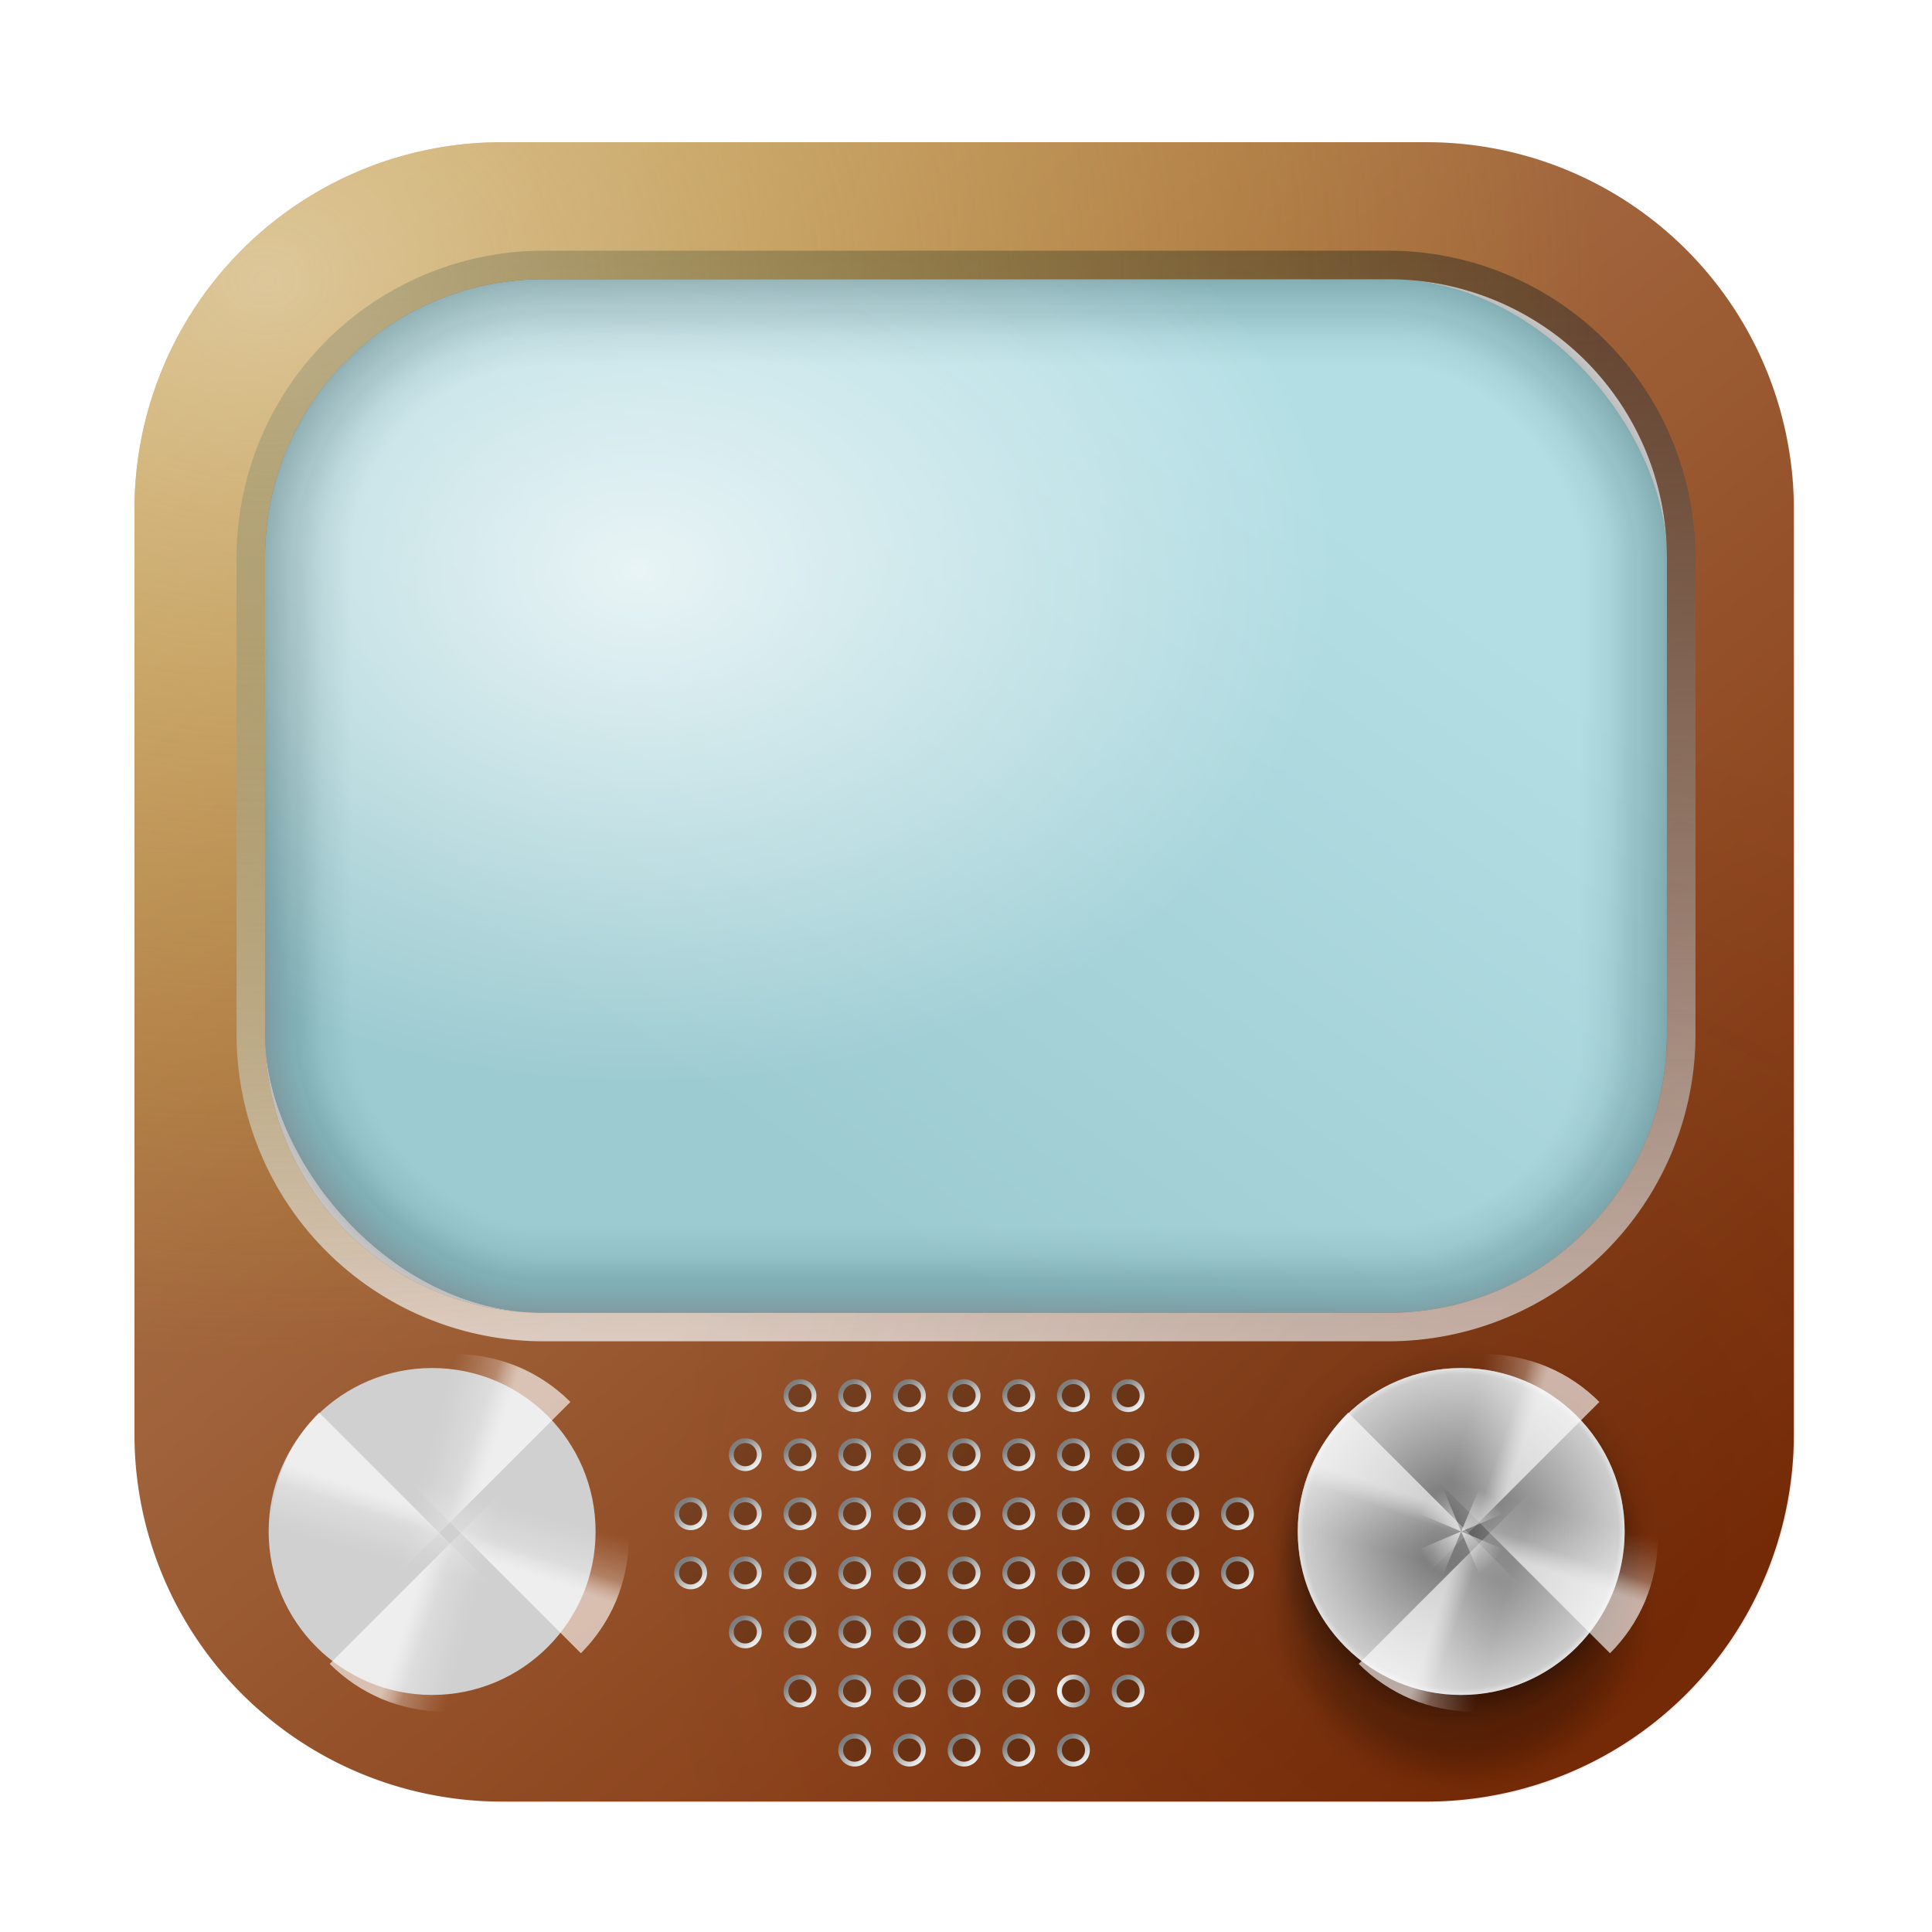 <?xml version="1.0" encoding="UTF-8"?>
<svg width="128" height="128" viewBox="0 0 33.867 33.867" xmlns="http://www.w3.org/2000/svg" xmlns:xlink="http://www.w3.org/1999/xlink">
 <defs>
  <linearGradient id="o" x1="13.521" x2="22.191" y1="20.163" y2="8.089" gradientTransform="translate(-.04 -.025)" gradientUnits="userSpaceOnUse">
   <stop stop-color="#9ccbd1" offset="0"/>
   <stop stop-color="#b3dee4" offset="1"/>
  </linearGradient>
  <linearGradient id="f">
   <stop stop-color="#fff" offset="0"/>
   <stop stop-color="#fff" stop-opacity="0" offset="1"/>
  </linearGradient>
  <linearGradient id="q" x1="119.36" x2="141.49" y1="43.171" y2="69.925" gradientTransform="translate(-111.82 -37.228) scale(.976)" gradientUnits="userSpaceOnUse">
   <stop stop-color="#b88960" offset="0"/>
   <stop stop-color="#7e2e07" offset="1"/>
  </linearGradient>
  <linearGradient id="r" x1="63.406" x2="62.047" y1="91.513" y2="16.434" gradientTransform="translate(-.04 -.025) scale(.265)" gradientUnits="userSpaceOnUse">
   <stop stop-color="#fff" offset="0"/>
   <stop stop-color="#1a1a1a" stop-opacity=".624" offset="1"/>
  </linearGradient>
  <linearGradient id="t" x1="7.104" x2="6.634" y1="23.876" y2="23.338" gradientTransform="translate(12.687 -1.966)" gradientUnits="userSpaceOnUse" xlink:href="#d"/>
  <linearGradient id="d">
   <stop stop-color="#fafbfb" offset="0"/>
   <stop stop-color="#7e7e7e" offset="1"/>
  </linearGradient>
  <linearGradient id="u" x1="7.104" x2="6.634" y1="23.876" y2="23.338" gradientTransform="translate(11.44 -1.966)" gradientUnits="userSpaceOnUse" xlink:href="#d"/>
  <linearGradient id="v" x1="7.104" x2="6.634" y1="23.876" y2="23.338" gradientTransform="translate(10.194 -1.966)" gradientUnits="userSpaceOnUse" xlink:href="#d"/>
  <linearGradient id="am" x1="20.332" x2="21.081" y1="26.344" y2="26.344" gradientUnits="userSpaceOnUse">
   <stop stop-color="#fafbfb" offset="0"/>
   <stop stop-color="#7e7e7e" offset="1"/>
  </linearGradient>
  <linearGradient id="w" x1="7.104" x2="6.634" y1="23.876" y2="23.338" gradientTransform="translate(8.948 -1.966)" gradientUnits="userSpaceOnUse" xlink:href="#d"/>
  <linearGradient id="x" x1="7.104" x2="6.634" y1="23.876" y2="23.338" gradientTransform="translate(7.701 -1.966)" gradientUnits="userSpaceOnUse" xlink:href="#d"/>
  <linearGradient id="y" x1="7.104" x2="6.634" y1="23.876" y2="23.338" gradientTransform="translate(6.454 -1.966)" gradientUnits="userSpaceOnUse" xlink:href="#d"/>
  <linearGradient id="z" x1="7.104" x2="6.634" y1="23.876" y2="23.338" gradientTransform="translate(13.934 -1.966)" gradientUnits="userSpaceOnUse" xlink:href="#d"/>
  <linearGradient id="ao" x1="19.085" x2="19.834" y1="28.055" y2="28.055" gradientUnits="userSpaceOnUse">
   <stop stop-color="#fafbfb" offset="0"/>
   <stop stop-color="#7e7e7e" offset="1"/>
  </linearGradient>
  <linearGradient id="A" x1="7.104" x2="6.634" y1="23.876" y2="23.338" gradientTransform="translate(12.687 -.992)" gradientUnits="userSpaceOnUse" xlink:href="#d"/>
  <linearGradient id="B" x1="7.104" x2="6.634" y1="23.876" y2="23.338" gradientTransform="translate(11.44 -.992)" gradientUnits="userSpaceOnUse" xlink:href="#d"/>
  <linearGradient id="C" x1="7.104" x2="6.634" y1="23.876" y2="23.338" gradientTransform="translate(10.194 -.992)" gradientUnits="userSpaceOnUse" xlink:href="#d"/>
  <linearGradient id="D" x1="7.104" x2="6.634" y1="23.876" y2="23.338" gradientTransform="translate(8.948 -.992)" gradientUnits="userSpaceOnUse" xlink:href="#d"/>
  <linearGradient id="E" x1="7.104" x2="6.634" y1="23.876" y2="23.338" gradientTransform="translate(7.701 -.992)" gradientUnits="userSpaceOnUse" xlink:href="#d"/>
  <linearGradient id="F" x1="7.104" x2="6.634" y1="23.876" y2="23.338" gradientTransform="translate(6.454 -.992)" gradientUnits="userSpaceOnUse" xlink:href="#d"/>
  <linearGradient id="G" x1="7.104" x2="6.634" y1="23.876" y2="23.338" gradientTransform="translate(5.208 -.992)" gradientUnits="userSpaceOnUse" xlink:href="#d"/>
  <linearGradient id="H" x1="7.104" x2="6.634" y1="23.876" y2="23.338" gradientTransform="translate(13.934 -.992)" gradientUnits="userSpaceOnUse" xlink:href="#d"/>
  <linearGradient id="I" x1="7.104" x2="6.634" y1="23.876" y2="23.338" gradientTransform="translate(15.18 -.992)" gradientUnits="userSpaceOnUse" xlink:href="#d"/>
  <linearGradient id="J" x1="7.104" x2="6.634" y1="23.876" y2="23.338" gradientTransform="translate(12.687 .173)" gradientUnits="userSpaceOnUse" xlink:href="#d"/>
  <linearGradient id="K" x1="7.104" x2="6.634" y1="23.876" y2="23.338" gradientTransform="translate(11.44 .173)" gradientUnits="userSpaceOnUse" xlink:href="#d"/>
  <linearGradient id="L" x1="7.104" x2="6.634" y1="23.876" y2="23.338" gradientTransform="translate(10.194 .173)" gradientUnits="userSpaceOnUse" xlink:href="#d"/>
  <linearGradient id="M" x1="7.104" x2="6.634" y1="23.876" y2="23.338" gradientTransform="translate(8.948 .173)" gradientUnits="userSpaceOnUse" xlink:href="#d"/>
  <linearGradient id="N" x1="7.104" x2="6.634" y1="23.876" y2="23.338" gradientTransform="translate(7.701 .173)" gradientUnits="userSpaceOnUse" xlink:href="#d"/>
  <linearGradient id="O" x1="7.104" x2="6.634" y1="23.876" y2="23.338" gradientTransform="translate(6.454 .173)" gradientUnits="userSpaceOnUse" xlink:href="#d"/>
  <linearGradient id="P" x1="7.104" x2="6.634" y1="23.876" y2="23.338" gradientTransform="translate(5.208 .173)" gradientUnits="userSpaceOnUse" xlink:href="#d"/>
  <linearGradient id="Q" x1="7.104" x2="6.634" y1="23.876" y2="23.338" gradientTransform="translate(3.961 .173)" gradientUnits="userSpaceOnUse" xlink:href="#d"/>
  <linearGradient id="R" x1="7.104" x2="6.634" y1="23.876" y2="23.338" gradientTransform="translate(13.934 .173)" gradientUnits="userSpaceOnUse" xlink:href="#d"/>
  <linearGradient id="S" x1="7.104" x2="6.634" y1="23.876" y2="23.338" gradientTransform="translate(16.427 .173)" gradientUnits="userSpaceOnUse" xlink:href="#d"/>
  <linearGradient id="T" x1="7.104" x2="6.634" y1="23.876" y2="23.338" gradientTransform="translate(15.18 .173)" gradientUnits="userSpaceOnUse" xlink:href="#d"/>
  <linearGradient id="U" x1="7.104" x2="6.634" y1="23.876" y2="23.338" gradientTransform="translate(12.687 1.551)" gradientUnits="userSpaceOnUse" xlink:href="#d"/>
  <linearGradient id="V" x1="7.104" x2="6.634" y1="23.876" y2="23.338" gradientTransform="translate(11.44 1.551)" gradientUnits="userSpaceOnUse" xlink:href="#d"/>
  <linearGradient id="W" x1="7.104" x2="6.634" y1="23.876" y2="23.338" gradientTransform="translate(10.194 1.551)" gradientUnits="userSpaceOnUse" xlink:href="#d"/>
  <linearGradient id="X" x1="7.104" x2="6.634" y1="23.876" y2="23.338" gradientTransform="translate(8.948 1.551)" gradientUnits="userSpaceOnUse" xlink:href="#d"/>
  <linearGradient id="Y" x1="7.104" x2="6.634" y1="23.876" y2="23.338" gradientTransform="translate(7.701 1.551)" gradientUnits="userSpaceOnUse" xlink:href="#d"/>
  <linearGradient id="Z" x1="7.104" x2="6.634" y1="23.876" y2="23.338" gradientTransform="translate(6.454 1.551)" gradientUnits="userSpaceOnUse" xlink:href="#d"/>
  <linearGradient id="aa" x1="7.104" x2="6.634" y1="23.876" y2="23.338" gradientTransform="translate(5.208 1.551)" gradientUnits="userSpaceOnUse" xlink:href="#d"/>
  <linearGradient id="ab" x1="7.104" x2="6.634" y1="23.876" y2="23.338" gradientTransform="translate(3.961 1.551)" gradientUnits="userSpaceOnUse" xlink:href="#d"/>
  <linearGradient id="ac" x1="7.104" x2="6.634" y1="23.876" y2="23.338" gradientTransform="translate(13.934 1.551)" gradientUnits="userSpaceOnUse" xlink:href="#d"/>
  <linearGradient id="ad" x1="7.104" x2="6.634" y1="23.876" y2="23.338" gradientTransform="translate(16.427 1.551)" gradientUnits="userSpaceOnUse" xlink:href="#d"/>
  <linearGradient id="ae" x1="7.104" x2="6.634" y1="23.876" y2="23.338" gradientTransform="translate(15.18 1.551)" gradientUnits="userSpaceOnUse" xlink:href="#d"/>
  <linearGradient id="af" x1="7.104" x2="6.634" y1="23.876" y2="23.338" gradientTransform="translate(12.687 3.12)" gradientUnits="userSpaceOnUse" xlink:href="#d"/>
  <linearGradient id="ag" x1="7.104" x2="6.634" y1="23.876" y2="23.338" gradientTransform="translate(11.44 3.12)" gradientUnits="userSpaceOnUse" xlink:href="#d"/>
  <linearGradient id="ah" x1="7.104" x2="6.634" y1="23.876" y2="23.338" gradientTransform="translate(10.194 3.12)" gradientUnits="userSpaceOnUse" xlink:href="#d"/>
  <linearGradient id="ai" x1="7.104" x2="6.634" y1="23.876" y2="23.338" gradientTransform="translate(8.948 3.12)" gradientUnits="userSpaceOnUse" xlink:href="#d"/>
  <linearGradient id="aj" x1="7.104" x2="6.634" y1="23.876" y2="23.338" gradientTransform="translate(7.701 3.12)" gradientUnits="userSpaceOnUse" xlink:href="#d"/>
  <linearGradient id="ak" x1="7.104" x2="6.634" y1="23.876" y2="23.338" gradientTransform="translate(6.454 3.12)" gradientUnits="userSpaceOnUse" xlink:href="#d"/>
  <linearGradient id="al" x1="7.104" x2="6.634" y1="23.876" y2="23.338" gradientTransform="translate(5.208 3.12)" gradientUnits="userSpaceOnUse" xlink:href="#d"/>
  <linearGradient id="an" x1="7.104" x2="6.634" y1="23.876" y2="23.338" gradientTransform="translate(15.18 3.12)" gradientUnits="userSpaceOnUse" xlink:href="#d"/>
  <linearGradient id="ap" x1="7.104" x2="6.634" y1="23.876" y2="23.338" gradientTransform="translate(11.44 4.83)" gradientUnits="userSpaceOnUse" xlink:href="#d"/>
  <linearGradient id="aq" x1="7.104" x2="6.634" y1="23.876" y2="23.338" gradientTransform="translate(10.194 4.83)" gradientUnits="userSpaceOnUse" xlink:href="#d"/>
  <linearGradient id="ar" x1="7.104" x2="6.634" y1="23.876" y2="23.338" gradientTransform="translate(8.948 4.83)" gradientUnits="userSpaceOnUse" xlink:href="#d"/>
  <linearGradient id="as" x1="7.104" x2="6.634" y1="23.876" y2="23.338" gradientTransform="translate(7.701 4.83)" gradientUnits="userSpaceOnUse" xlink:href="#d"/>
  <linearGradient id="at" x1="7.104" x2="6.634" y1="23.876" y2="23.338" gradientTransform="translate(6.454 4.83)" gradientUnits="userSpaceOnUse" xlink:href="#d"/>
  <linearGradient id="au" x1="7.104" x2="6.634" y1="23.876" y2="23.338" gradientTransform="translate(13.934 4.83)" gradientUnits="userSpaceOnUse" xlink:href="#d"/>
  <linearGradient id="av" x1="7.104" x2="6.634" y1="23.876" y2="23.338" gradientTransform="translate(12.687 6.114)" gradientUnits="userSpaceOnUse" xlink:href="#d"/>
  <linearGradient id="aw" x1="7.104" x2="6.634" y1="23.876" y2="23.338" gradientTransform="translate(11.44 6.114)" gradientUnits="userSpaceOnUse" xlink:href="#d"/>
  <linearGradient id="ax" x1="7.104" x2="6.634" y1="23.876" y2="23.338" gradientTransform="translate(10.194 6.114)" gradientUnits="userSpaceOnUse" xlink:href="#d"/>
  <linearGradient id="ay" x1="7.104" x2="6.634" y1="23.876" y2="23.338" gradientTransform="translate(8.948 6.114)" gradientUnits="userSpaceOnUse" xlink:href="#d"/>
  <linearGradient id="az" x1="7.104" x2="6.634" y1="23.876" y2="23.338" gradientTransform="translate(7.701 6.114)" gradientUnits="userSpaceOnUse" xlink:href="#d"/>
  <linearGradient id="h">
   <stop offset="0"/>
   <stop stop-opacity=".788" offset=".607"/>
   <stop stop-opacity=".675" offset=".746"/>
   <stop stop-opacity=".62" offset=".763"/>
   <stop stop-opacity=".545" offset=".786"/>
   <stop stop-opacity=".486" offset=".807"/>
   <stop stop-opacity=".298" offset=".862"/>
   <stop stop-opacity=".188" offset=".89"/>
   <stop stop-opacity=".082" offset=".924"/>
   <stop stop-opacity=".043" offset=".943"/>
   <stop stop-opacity=".031" offset=".956"/>
   <stop stop-opacity=".027" offset=".961"/>
   <stop stop-opacity="0" offset=".992"/>
   <stop stop-opacity="0" offset="1"/>
  </linearGradient>
  <linearGradient id="i">
   <stop offset="0"/>
   <stop stop-opacity=".878" offset=".592"/>
   <stop stop-opacity=".565" offset=".648"/>
   <stop stop-opacity=".525" offset=".682"/>
   <stop stop-opacity=".443" offset=".727"/>
   <stop stop-opacity=".286" offset=".795"/>
   <stop stop-opacity=".184" offset=".843"/>
   <stop stop-opacity=".078" offset=".903"/>
   <stop stop-opacity=".063" offset=".92"/>
   <stop stop-opacity=".055" offset=".931"/>
   <stop stop-opacity=".031" offset=".956"/>
   <stop stop-opacity=".027" offset=".961"/>
   <stop stop-opacity="0" offset=".992"/>
   <stop stop-opacity="0" offset="1"/>
  </linearGradient>
  <linearGradient id="j">
   <stop offset="0"/>
   <stop stop-opacity=".788" offset=".716"/>
   <stop stop-opacity=".675" offset=".746"/>
   <stop stop-opacity=".62" offset=".763"/>
   <stop stop-opacity=".545" offset=".786"/>
   <stop stop-opacity=".486" offset=".807"/>
   <stop stop-opacity=".298" offset=".862"/>
   <stop stop-opacity=".188" offset=".89"/>
   <stop stop-opacity=".082" offset=".924"/>
   <stop stop-opacity=".043" offset=".943"/>
   <stop stop-opacity=".031" offset=".956"/>
   <stop stop-opacity=".027" offset=".961"/>
   <stop stop-opacity="0" offset=".992"/>
   <stop stop-opacity="0" offset="1"/>
  </linearGradient>
  <linearGradient id="k">
   <stop stop-color="#5b5b5b" offset="0"/>
   <stop stop-color="#6d6d6d" stop-opacity="0" offset="1"/>
  </linearGradient>
  <linearGradient id="bo" x1="254.88" x2="252.4" y1="251.44" y2="258.82" gradientTransform="translate(342.78 -75.932)" gradientUnits="userSpaceOnUse" xlink:href="#e"/>
  <linearGradient id="e">
   <stop stop-color="#fff" offset="0"/>
   <stop stop-color="#fff" stop-opacity=".973" offset=".063"/>
   <stop stop-color="#fff" stop-opacity=".675" offset=".325"/>
   <stop stop-color="#fff" stop-opacity=".502" offset=".477"/>
   <stop stop-color="#fff" stop-opacity=".2" offset=".761"/>
   <stop stop-color="#fff" stop-opacity=".024" offset=".955"/>
   <stop stop-color="#fff" stop-opacity="0" offset="1"/>
  </linearGradient>
  <linearGradient id="bp" x1="254.88" x2="249.47" y1="251.44" y2="271.62" gradientTransform="translate(342.78 -75.932)" gradientUnits="userSpaceOnUse" xlink:href="#e"/>
  <linearGradient id="l">
   <stop stop-color="#fff" stop-opacity="0" offset="0"/>
   <stop stop-color="#fff" stop-opacity="0" offset=".962"/>
   <stop stop-color="#fff" stop-opacity=".392" offset="1"/>
  </linearGradient>
  <radialGradient id="p" cx="11.246" cy="8.612" r="12.287" gradientTransform="matrix(1 0 0 .737 -.04 3.647)" gradientUnits="userSpaceOnUse" xlink:href="#f"/>
  <radialGradient id="s" cx="98.141" cy="101.66" r="54.969" gradientTransform="translate(-.04 -.025) scale(.265)" gradientUnits="userSpaceOnUse">
   <stop stop-color="#270903" offset="0"/>
   <stop stop-color="#270903" stop-opacity="0" offset="1"/>
  </radialGradient>
  <radialGradient id="aA" cx="24.249" cy="24.25" r="9.633" gradientTransform="matrix(7.252 .052 -.051 7.226 536.82 -97.516)" gradientUnits="userSpaceOnUse" xlink:href="#h"/>
  <radialGradient id="aB" cx="24.249" cy="24.25" r="9.633" gradientTransform="matrix(6.517 0 0 6.441 553.32 -94.144)" gradientUnits="userSpaceOnUse" xlink:href="#i"/>
  <radialGradient id="aC" cx="24.249" cy="24.25" r="9.633" gradientTransform="matrix(7.252 0 0 7.167 535.56 -116.71)" gradientUnits="userSpaceOnUse" xlink:href="#j"/>
  <radialGradient id="aD" cx="711.55" cy="56.356" r="56.185" gradientUnits="userSpaceOnUse" xlink:href="#k"/>
  <radialGradient id="aU" cx="711.55" cy="56.355" r="51.77" gradientTransform="matrix(.296 0 0 .311 500.77 38.827)" gradientUnits="userSpaceOnUse" xlink:href="#f"/>
  <radialGradient id="aV" cx="711.55" cy="56.356" r="56.185" gradientUnits="userSpaceOnUse" xlink:href="#l"/>
  <radialGradient id="bs" cx="17.709" cy="18.594" r="54.969" gradientTransform="matrix(.427 0 0 .344 -2.91 -1.494)" gradientUnits="userSpaceOnUse">
   <stop stop-color="#fbf9c9" offset="0"/>
   <stop stop-color="#efe529" stop-opacity="0" offset="1"/>
  </radialGradient>
  <filter id="n" x="-.231" y="-.231" width="1.462" height="1.462" color-interpolation-filters="sRGB">
   <feGaussianBlur stdDeviation="1.826"/>
  </filter>
 </defs>
 <rect transform="translate(-65.788 -37.228) scale(.976)" x="69.84" y="40.71" width="29.811" height="29.811" rx="6.61" ry="6.61" filter="url(#n)" opacity=".25" stroke="#000" stroke-linecap="round" stroke-linejoin="round" stroke-opacity=".02" stroke-width="5"/>
 <rect x="4.646" y="4.895" width="24.574" height="18.118" rx="4.883" ry="4.883" fill="#94d1d9" fill-rule="evenodd" opacity=".914"/>
 <rect x="4.646" y="4.895" width="24.574" height="18.118" rx="4.883" ry="4.883" fill="url(#o)" fill-rule="evenodd"/>
 <rect x="4.646" y="4.895" width="24.574" height="18.118" rx="4.883" ry="4.883" fill="url(#p)" fill-rule="evenodd" opacity=".741"/>
 <g transform="translate(-28.986 -.025)" fill="none" stroke="#000" stroke-linecap="square" stroke-opacity=".008">
  <rect x="33.632" y="4.92" width="24.574" height="18.118" rx="4.883" ry="4.883" opacity=".914" stroke-width=".05"/>
  <rect x="33.632" y="4.92" width="24.574" height="18.118" rx="4.883" ry="4.883" opacity=".914" stroke-width=".1"/>
  <rect x="33.632" y="4.92" width="24.574" height="18.118" rx="4.883" ry="4.883" opacity=".914" stroke-width=".15"/>
  <rect x="33.632" y="4.92" width="24.574" height="18.118" rx="4.883" ry="4.883" opacity=".914" stroke-width=".2"/>
  <rect x="33.632" y="4.92" width="24.574" height="18.118" rx="4.883" ry="4.883" opacity=".914" stroke-width=".25"/>
  <rect x="33.632" y="4.92" width="24.574" height="18.118" rx="4.883" ry="4.883" opacity=".914" stroke-width=".3"/>
  <rect x="33.632" y="4.92" width="24.574" height="18.118" rx="4.883" ry="4.883" opacity=".914" stroke-width=".35"/>
  <rect x="33.632" y="4.92" width="24.574" height="18.118" rx="4.883" ry="4.883" opacity=".914" stroke-width=".4"/>
  <rect x="33.632" y="4.92" width="24.574" height="18.118" rx="4.883" ry="4.883" opacity=".914" stroke-width=".45"/>
  <rect x="33.632" y="4.92" width="24.574" height="18.118" rx="4.883" ry="4.883" opacity=".914" stroke-width=".5"/>
  <rect x="33.632" y="4.92" width="24.574" height="18.118" rx="4.883" ry="4.883" opacity=".914" stroke-width=".55"/>
  <rect x="33.632" y="4.92" width="24.574" height="18.118" rx="4.883" ry="4.883" opacity=".914" stroke-width=".6"/>
  <rect x="33.632" y="4.92" width="24.574" height="18.118" rx="4.883" ry="4.883" opacity=".914" stroke-width=".65"/>
  <rect x="33.632" y="4.92" width="24.574" height="18.118" rx="4.883" ry="4.883" opacity=".914" stroke-width=".7"/>
  <rect x="33.632" y="4.92" width="24.574" height="18.118" rx="4.883" ry="4.883" opacity=".914" stroke-width=".75"/>
  <rect x="33.632" y="4.92" width="24.574" height="18.118" rx="4.883" ry="4.883" opacity=".914" stroke-width=".8"/>
  <rect x="33.632" y="4.92" width="24.574" height="18.118" rx="4.883" ry="4.883" opacity=".914" stroke-width=".85"/>
  <rect x="33.632" y="4.92" width="24.574" height="18.118" rx="4.883" ry="4.883" opacity=".914" stroke-width=".9"/>
  <rect x="33.632" y="4.92" width="24.574" height="18.118" rx="4.883" ry="4.883" opacity=".914" stroke-width=".95"/>
  <rect x="33.632" y="4.92" width="24.574" height="18.118" rx="4.883" ry="4.883" opacity=".914" stroke-width=".1"/>
  <rect x="33.632" y="4.92" width="24.574" height="18.118" rx="4.883" ry="4.883" opacity=".914" stroke-width="1.15"/>
  <rect x="33.632" y="4.92" width="24.574" height="18.118" rx="4.883" ry="4.883" opacity=".914" stroke-width="1.2"/>
  <rect x="33.632" y="4.92" width="24.574" height="18.118" rx="4.883" ry="4.883" opacity=".914" stroke-width="1.25"/>
  <rect x="33.632" y="4.92" width="24.574" height="18.118" rx="4.883" ry="4.883" opacity=".914" stroke-width="1.3"/>
  <rect x="33.632" y="4.92" width="24.574" height="18.118" rx="4.883" ry="4.883" opacity=".914" stroke-width="1.35"/>
  <rect x="33.632" y="4.92" width="24.574" height="18.118" rx="4.883" ry="4.883" opacity=".914" stroke-width="1.4"/>
  <rect x="33.632" y="4.92" width="24.574" height="18.118" rx="4.883" ry="4.883" opacity=".914" stroke-width="1.45"/>
  <rect x="33.632" y="4.92" width="24.574" height="18.118" rx="4.883" ry="4.883" opacity=".914" stroke-width="1.5"/>
  <rect x="33.632" y="4.92" width="24.574" height="18.118" rx="4.883" ry="4.883" opacity=".914" stroke-width="1.55"/>
  <rect x="33.632" y="4.92" width="24.574" height="18.118" rx="4.883" ry="4.883" opacity=".914" stroke-width="1.6"/>
  <rect x="33.632" y="4.92" width="24.574" height="18.118" rx="4.883" ry="4.883" opacity=".914" stroke-width="1.65"/>
  <rect x="33.632" y="4.92" width="24.574" height="18.118" rx="4.883" ry="4.883" opacity=".914" stroke-width="1.7"/>
  <rect x="33.632" y="4.92" width="24.574" height="18.118" rx="4.883" ry="4.883" opacity=".914" stroke-width="1.75"/>
  <rect x="33.632" y="4.92" width="24.574" height="18.118" rx="4.883" ry="4.883" opacity=".914" stroke-width="1.8"/>
  <rect x="33.632" y="4.92" width="24.574" height="18.118" rx="4.883" ry="4.883" opacity=".914" stroke-width="1.85"/>
  <rect x="33.632" y="4.92" width="24.574" height="18.118" rx="4.883" ry="4.883" opacity=".914" stroke-width="1.9"/>
  <rect x="33.632" y="4.92" width="24.574" height="18.118" rx="4.883" ry="4.883" opacity=".914" stroke-width="1.95"/>
  <rect x="33.632" y="4.92" width="24.574" height="18.118" rx="4.883" ry="4.883" opacity=".914" stroke-width="2"/>
  <rect x="33.632" y="4.92" width="24.574" height="18.118" rx="4.883" ry="4.883" opacity=".914" stroke-width="2.1"/>
  <rect x="33.632" y="4.92" width="24.574" height="18.118" rx="4.883" ry="4.883" opacity=".914" stroke-width="2.2"/>
  <rect x="33.632" y="4.92" width="24.574" height="18.118" rx="4.883" ry="4.883" opacity=".914" stroke-width="2.3"/>
  <rect x="33.632" y="4.92" width="24.574" height="18.118" rx="4.883" ry="4.883" opacity=".914" stroke-width="2.4"/>
  <rect x="33.632" y="4.92" width="24.574" height="18.118" rx="4.883" ry="4.883" opacity=".914" stroke-width="2.5"/>
  <rect x="33.632" y="4.92" width="24.574" height="18.118" rx="4.883" ry="4.883" opacity=".914" stroke-width="2.6"/>
  <rect x="33.632" y="4.92" width="24.574" height="18.118" rx="4.883" ry="4.883" opacity=".914" stroke-width="2.7"/>
  <rect x="33.632" y="4.92" width="24.574" height="18.118" rx="4.883" ry="4.883" opacity=".914" stroke-width="2.8"/>
  <rect x="33.632" y="4.92" width="24.574" height="18.118" rx="4.883" ry="4.883" opacity=".914" stroke-width="2.9"/>
  <rect x="33.632" y="4.92" width="24.574" height="18.118" rx="4.883" ry="4.883" opacity=".914" stroke-width="3"/>
 </g>
 <path d="M8.807 2.493a6.435 6.435 0 0 0-6.45 6.45V25.13a6.435 6.435 0 0 0 6.45 6.45h16.188a6.435 6.435 0 0 0 6.45-6.45V8.943a6.435 6.435 0 0 0-6.45-6.45zm.723 2.402h14.807a4.872 4.872 0 0 1 4.883 4.883v8.351a4.873 4.873 0 0 1-4.883 4.884H9.53a4.873 4.873 0 0 1-4.884-4.884V9.778A4.872 4.872 0 0 1 9.53 4.895Z" fill="url(#q)" stroke-linecap="round" stroke-linejoin="round" stroke-width="2.688"/>
 <path d="M9.53 4.395a5.381 5.381 0 0 0-5.383 5.382v8.352a5.381 5.381 0 0 0 5.382 5.383h14.807a5.383 5.383 0 0 0 5.385-5.383V9.777a5.383 5.383 0 0 0-5.385-5.382Zm0 .5h14.807a4.872 4.872 0 0 1 4.883 4.883v8.351a4.873 4.873 0 0 1-4.883 4.884H9.53a4.873 4.873 0 0 1-4.884-4.884V9.778A4.872 4.872 0 0 1 9.53 4.895Z" color-rendering="auto" dominant-baseline="auto" fill="url(#r)" fill-rule="evenodd" image-rendering="auto" opacity=".741" shape-rendering="auto" style="font-feature-settings:normal;font-variant-alternates:normal;font-variant-caps:normal;font-variant-ligatures:normal;font-variant-numeric:normal;font-variant-position:normal;isolation:auto;mix-blend-mode:normal;shape-padding:0;text-decoration-color:#000;text-decoration-line:none;text-decoration-style:solid;text-indent:0;text-orientation:mixed;text-transform:none;white-space:normal"/>
 <path d="M8.807 2.493a6.435 6.435 0 0 0-6.45 6.45V25.13a6.435 6.435 0 0 0 6.45 6.45h16.188a6.435 6.435 0 0 0 6.45-6.45V8.943a6.435 6.435 0 0 0-6.45-6.45zm.723 2.402h14.807a4.872 4.872 0 0 1 4.883 4.883v8.351a4.873 4.873 0 0 1-4.883 4.884H9.53a4.873 4.873 0 0 1-4.884-4.884V9.778A4.872 4.872 0 0 1 9.53 4.895Z" fill="url(#s)" opacity=".164" stroke-linecap="round" stroke-linejoin="round" stroke-width="2.688"/>
 <g transform="translate(3.852 7.829) scale(.769)" fill-opacity=".207" fill-rule="evenodd" stroke-width=".11">
  <circle cx="19.46" cy="21.633" r=".319" stroke="url(#t)"/>
  <circle cx="18.213" cy="21.633" r=".319" stroke="url(#u)"/>
  <circle cx="16.967" cy="21.633" r=".319" stroke="url(#v)"/>
  <circle cx="15.72" cy="21.633" r=".319" stroke="url(#w)"/>
  <circle cx="14.473" cy="21.633" r=".319" stroke="url(#x)"/>
  <circle cx="13.227" cy="21.633" r=".319" stroke="url(#y)"/>
  <circle cx="20.706" cy="21.633" r=".319" stroke="url(#z)"/>
 </g>
 <g transform="translate(3.852 8.115) scale(.769)" fill-opacity=".207" fill-rule="evenodd" stroke-width=".11">
  <circle cx="19.46" cy="22.607" r=".319" stroke="url(#A)"/>
  <circle cx="18.213" cy="22.607" r=".319" stroke="url(#B)"/>
  <circle cx="16.967" cy="22.607" r=".319" stroke="url(#C)"/>
  <circle cx="15.72" cy="22.607" r=".319" stroke="url(#D)"/>
  <circle cx="14.473" cy="22.607" r=".319" stroke="url(#E)"/>
  <circle cx="13.227" cy="22.607" r=".319" stroke="url(#F)"/>
  <circle cx="11.98" cy="22.607" r=".319" stroke="url(#G)"/>
  <circle cx="20.706" cy="22.607" r=".319" stroke="url(#H)"/>
  <circle cx="21.953" cy="22.607" r=".319" stroke="url(#I)"/>
 </g>
 <g transform="translate(3.852 8.255) scale(.769)" fill-opacity=".207" fill-rule="evenodd" stroke-width=".11">
  <circle cx="19.46" cy="23.771" r=".319" stroke="url(#J)"/>
  <circle cx="18.213" cy="23.771" r=".319" stroke="url(#K)"/>
  <circle cx="16.967" cy="23.771" r=".319" stroke="url(#L)"/>
  <circle cx="15.72" cy="23.771" r=".319" stroke="url(#M)"/>
  <circle cx="14.473" cy="23.771" r=".319" stroke="url(#N)"/>
  <circle cx="13.227" cy="23.771" r=".319" stroke="url(#O)"/>
  <circle cx="11.98" cy="23.771" r=".319" stroke="url(#P)"/>
  <circle cx="10.734" cy="23.771" r=".319" stroke="url(#Q)"/>
  <circle cx="20.706" cy="23.771" r=".319" stroke="url(#R)"/>
  <circle cx="23.199" cy="23.771" r=".319" stroke="url(#S)"/>
  <circle cx="21.953" cy="23.771" r=".319" stroke="url(#T)"/>
 </g>
 <g transform="translate(3.852 8.231) scale(.769)" fill-opacity=".207" fill-rule="evenodd" stroke-width=".11">
  <circle cx="19.46" cy="25.15" r=".319" stroke="url(#U)"/>
  <circle cx="18.213" cy="25.15" r=".319" stroke="url(#V)"/>
  <circle cx="16.967" cy="25.15" r=".319" stroke="url(#W)"/>
  <circle cx="15.72" cy="25.15" r=".319" stroke="url(#X)"/>
  <circle cx="14.473" cy="25.15" r=".319" stroke="url(#Y)"/>
  <circle cx="13.227" cy="25.15" r=".319" stroke="url(#Z)"/>
  <circle cx="11.98" cy="25.15" r=".319" stroke="url(#aa)"/>
  <circle cx="10.734" cy="25.15" r=".319" stroke="url(#ab)"/>
  <circle cx="20.706" cy="25.15" r=".319" stroke="url(#ac)"/>
  <circle cx="23.199" cy="25.15" r=".319" stroke="url(#ad)"/>
  <circle cx="21.953" cy="25.15" r=".319" stroke="url(#ae)"/>
 </g>
 <g transform="translate(3.852 8.06) scale(.769)" fill-opacity=".207" fill-rule="evenodd" stroke-width=".11">
  <circle cx="19.46" cy="26.718" r=".319" stroke="url(#af)"/>
  <circle cx="18.213" cy="26.718" r=".319" stroke="url(#ag)"/>
  <circle cx="16.967" cy="26.718" r=".319" stroke="url(#ah)"/>
  <circle cx="15.72" cy="26.718" r=".319" stroke="url(#ai)"/>
  <circle cx="14.473" cy="26.718" r=".319" stroke="url(#aj)"/>
  <circle cx="13.227" cy="26.718" r=".319" stroke="url(#ak)"/>
  <circle cx="11.98" cy="26.718" r=".319" stroke="url(#al)"/>
  <circle cx="20.706" cy="26.718" r=".319" stroke="url(#am)"/>
  <circle cx="21.953" cy="26.718" r=".319" stroke="url(#an)"/>
 </g>
 <g transform="translate(3.852 7.78) scale(.769)" fill-opacity=".207" fill-rule="evenodd" stroke-width=".11">
  <circle cx="19.46" cy="28.43" r=".319" stroke="url(#ao)"/>
  <circle cx="18.213" cy="28.43" r=".319" stroke="url(#ap)"/>
  <circle cx="16.967" cy="28.43" r=".319" stroke="url(#aq)"/>
  <circle cx="15.72" cy="28.43" r=".319" stroke="url(#ar)"/>
  <circle cx="14.473" cy="28.43" r=".319" stroke="url(#as)"/>
  <circle cx="13.227" cy="28.43" r=".319" stroke="url(#at)"/>
  <circle cx="20.706" cy="28.43" r=".319" stroke="url(#au)"/>
 </g>
 <g transform="translate(3.852 7.829) scale(.769)" fill-opacity=".207" fill-rule="evenodd" stroke-width=".11">
  <circle cx="19.46" cy="29.713" r=".319" stroke="url(#av)"/>
  <circle cx="18.213" cy="29.713" r=".319" stroke="url(#aw)"/>
  <circle cx="16.967" cy="29.713" r=".319" stroke="url(#ax)"/>
  <circle cx="15.72" cy="29.713" r=".319" stroke="url(#ay)"/>
  <circle cx="14.473" cy="29.713" r=".319" stroke="url(#az)"/>
 </g>
 <path transform="translate(-10.675 23.972) scale(.051)" d="m711.41-11.95a69.857 90.904 0 0 0-69.856 90.903 69.857 90.904 0 0 0 69.856 90.904 69.857 90.904 0 0 0 69.857-90.904 69.857 90.904 0 0 0-69.857-90.902z" fill="url(#aA)" opacity=".357" stroke-width="18.824"/>
 <path transform="translate(-10.675 23.972) scale(.051)" d="M711.36.007a62.782 62.051 0 0 0-62.78 62.05 62.782 62.051 0 0 0 62.78 62.052 62.782 62.051 0 0 0 62.783-62.052A62.782 62.051 0 0 0 711.36.007Z" fill="url(#aB)" stroke-width="14.744"/>
 <path transform="translate(-10.675 23.972) scale(.051)" d="m711.41-11.95a69.857 69.043 0 0 0-69.856 69.043 69.857 69.043 0 0 0 69.856 69.043 69.857 69.043 0 0 0 69.857-69.043 69.857 69.043 0 0 0-69.857-69.042z" fill="url(#aC)" opacity=".172" stroke-width="16.405"/>
 <path transform="translate(-10.675 23.972) scale(.051)" d="M767.732 56.356c0 15.515-6.29 29.561-16.457 39.728-10.167 10.168-24.213 16.457-39.728 16.457s-29.562-6.289-39.73-16.457c-10.167-10.167-16.455-24.213-16.455-39.728s6.288-29.562 16.456-39.73C681.985 6.46 696.032.172 711.547.172s29.56 6.288 39.728 16.456c10.168 10.167 16.457 24.214 16.457 39.729z" fill="#d0d0d0" fill-rule="evenodd"/>
 <path transform="translate(-10.675 23.972) scale(.051)" d="M767.732 56.356c0 15.515-6.29 29.561-16.457 39.728-10.167 10.168-24.213 16.457-39.728 16.457s-29.562-6.289-39.73-16.457c-10.167-10.167-16.455-24.213-16.455-39.728s6.288-29.562 16.456-39.73C681.985 6.46 696.032.172 711.547.172s29.56 6.288 39.728 16.456c10.168 10.167 16.457 24.214 16.457 39.729z" fill="url(#aD)" fill-rule="evenodd"/>
 <g fill-rule="evenodd" opacity=".636">
  <path transform="translate(-5.486 17.332) scale(.051)" d="m650.39 225.17c-10.167 10.167-24.214 16.455-39.729 16.455s-29.561-6.288-39.729-16.456c-10.167-10.167-16.456-24.214-16.456-39.729s6.289-29.56 16.456-39.728z" fill="url(#bo)" opacity="1"/>
  <path transform="translate(-5.486 17.332) scale(.051)" d="m650.39 225.17c-10.167 10.167-24.214 16.455-39.729 16.455s-29.561-6.288-39.729-16.456c-10.167-10.167-16.456-24.214-16.456-39.729s6.289-29.56 16.456-39.728z" fill="url(#bp)" opacity=".591"/>
  <path transform="matrix(0 .051 .051 0 16.388 -4.542)" d="m650.39 225.17c-10.167 10.167-24.214 16.455-39.729 16.455s-29.561-6.288-39.729-16.456c-10.167-10.167-16.456-24.214-16.456-39.729s6.289-29.56 16.456-39.728z" fill="url(#bo)" opacity="1"/>
  <path transform="matrix(0 .051 .051 0 16.388 -4.542)" d="m650.39 225.17c-10.167 10.167-24.214 16.455-39.729 16.455s-29.561-6.288-39.729-16.456c-10.167-10.167-16.456-24.214-16.456-39.729s6.289-29.56 16.456-39.728z" fill="url(#bp)" opacity=".591"/>
  <path transform="rotate(180 28.67 18.205) scale(.051)" d="m650.39 225.17c-10.167 10.167-24.214 16.455-39.729 16.455s-29.561-6.288-39.729-16.456c-10.167-10.167-16.456-24.214-16.456-39.729s6.289-29.56 16.456-39.728z" fill="url(#bo)" opacity="1"/>
  <path transform="rotate(180 28.67 18.205) scale(.051)" d="m650.39 225.17c-10.167 10.167-24.214 16.455-39.729 16.455s-29.561-6.288-39.729-16.456c-10.167-10.167-16.456-24.214-16.456-39.729s6.289-29.56 16.456-39.728z" fill="url(#bp)" opacity=".591"/>
  <path transform="matrix(0 -.051 -.051 0 35.466 58.284)" d="m650.39 225.17c-10.167 10.167-24.214 16.455-39.729 16.455s-29.561-6.288-39.729-16.456c-10.167-10.167-16.456-24.214-16.456-39.729s6.289-29.56 16.456-39.728z" fill="url(#bo)" opacity="1"/>
  <path transform="matrix(0 -.051 -.051 0 35.466 58.284)" d="m650.39 225.17c-10.167 10.167-24.214 16.455-39.729 16.455s-29.561-6.288-39.729-16.456c-10.167-10.167-16.456-24.214-16.456-39.729s6.289-29.56 16.456-39.728z" fill="url(#bp)" opacity=".591"/>
  <path transform="rotate(90 20.004 15.462) scale(.051)" d="m650.39 225.17c-10.167 10.167-24.214 16.455-39.729 16.455s-29.561-6.288-39.729-16.456c-10.167-10.167-16.456-24.214-16.456-39.729s6.289-29.56 16.456-39.728z" fill="url(#bo)" opacity="1"/>
  <path transform="rotate(90 20.004 15.462) scale(.051)" d="m650.39 225.17c-10.167 10.167-24.214 16.455-39.729 16.455s-29.561-6.288-39.729-16.456c-10.167-10.167-16.456-24.214-16.456-39.729s6.289-29.56 16.456-39.728z" fill="url(#bp)" opacity=".591"/>
  <path transform="matrix(-.051 0 0 .051 57.34 17.332)" d="m650.39 225.17c-10.167 10.167-24.214 16.455-39.729 16.455s-29.561-6.288-39.729-16.456c-10.167-10.167-16.456-24.214-16.456-39.729s6.289-29.56 16.456-39.728z" fill="url(#bo)" opacity="1"/>
  <path transform="matrix(-.051 0 0 .051 57.34 17.332)" d="m650.39 225.17c-10.167 10.167-24.214 16.455-39.729 16.455s-29.561-6.288-39.729-16.456c-10.167-10.167-16.456-24.214-16.456-39.729s6.289-29.56 16.456-39.728z" fill="url(#bp)" opacity=".591"/>
  <path transform="rotate(-90 37.336 20.948) scale(.051)" d="m650.39 225.17c-10.167 10.167-24.214 16.455-39.729 16.455s-29.561-6.288-39.729-16.456c-10.167-10.167-16.456-24.214-16.456-39.729s6.289-29.56 16.456-39.728z" fill="url(#bo)" opacity="1"/>
  <path transform="rotate(-90 37.336 20.948) scale(.051)" d="m650.39 225.17c-10.167 10.167-24.214 16.455-39.729 16.455s-29.561-6.288-39.729-16.456c-10.167-10.167-16.456-24.214-16.456-39.729s6.289-29.56 16.456-39.728z" fill="url(#bp)" opacity=".591"/>
  <path transform="matrix(.051 0 0 -.051 -5.486 36.41)" d="m650.39 225.17c-10.167 10.167-24.214 16.455-39.729 16.455s-29.561-6.288-39.729-16.456c-10.167-10.167-16.456-24.214-16.456-39.729s6.289-29.56 16.456-39.728z" fill="url(#bo)" opacity="1"/>
  <path transform="matrix(.051 0 0 -.051 -5.486 36.41)" d="m650.39 225.17c-10.167 10.167-24.214 16.455-39.729 16.455s-29.561-6.288-39.729-16.456c-10.167-10.167-16.456-24.214-16.456-39.729s6.289-29.56 16.456-39.728z" fill="url(#bp)" opacity=".591"/>
 </g>
 <path transform="translate(-10.675 23.972) scale(.051)" d="m689.68 4.586a56.277 56.277 0 0 0-17.86 12.041 56.277 56.277 0 0 0-12.04 17.86l51.769 21.868zm21.869 51.77 51.77-21.87a56.277 56.277 0 0 0-12.042-17.859 56.277 56.277 0 0 0-17.859-12.041zm0 0 21.869 51.769a56.277 56.277 0 0 0 17.86-12.041 56.277 56.277 0 0 0 12.04-17.86zm0 0-51.77 21.869a56.277 56.277 0 0 0 12.041 17.859 56.277 56.277 0 0 0 17.86 12.041z" fill="url(#aU)" fill-rule="evenodd" opacity=".668"/>
 <path transform="translate(-10.675 23.972) scale(.051)" d="M767.732 56.356c0 15.515-6.29 29.561-16.457 39.728-10.167 10.168-24.213 16.457-39.728 16.457s-29.562-6.289-39.73-16.457c-10.167-10.167-16.455-24.213-16.455-39.728s6.288-29.562 16.456-39.73C681.985 6.46 696.032.172 711.547.172s29.56 6.288 39.728 16.456c10.168 10.167 16.457 24.214 16.457 39.729z" fill="url(#aV)" fill-rule="evenodd"/>
 <path transform="translate(-28.714 23.972) scale(.051)" d="m711.41-11.95a69.857 90.904 0 0 0-69.856 90.903 69.857 90.904 0 0 0 69.856 90.904 69.857 90.904 0 0 0 69.857-90.904 69.857 90.904 0 0 0-69.857-90.902z" fill="url(#aA)" opacity=".357" stroke-width="18.824"/>
 <path transform="translate(-28.714 23.972) scale(.051)" d="M711.36.007a62.782 62.051 0 0 0-62.78 62.05 62.782 62.051 0 0 0 62.78 62.052 62.782 62.051 0 0 0 62.783-62.052A62.782 62.051 0 0 0 711.36.007Z" fill="url(#aB)" stroke-width="14.744"/>
 <path transform="translate(-28.714 23.972) scale(.051)" d="m711.41-11.95a69.857 69.043 0 0 0-69.856 69.043 69.857 69.043 0 0 0 69.856 69.043 69.857 69.043 0 0 0 69.857-69.043 69.857 69.043 0 0 0-69.857-69.042z" fill="url(#aC)" opacity=".172" stroke-width="16.405"/>
 <path transform="translate(-28.714 23.972) scale(.051)" d="M767.732 56.356c0 15.515-6.29 29.561-16.457 39.728-10.167 10.168-24.213 16.457-39.728 16.457s-29.562-6.289-39.73-16.457c-10.167-10.167-16.455-24.213-16.455-39.728s6.288-29.562 16.456-39.73C681.985 6.46 696.032.172 711.547.172s29.56 6.288 39.728 16.456c10.168 10.167 16.457 24.214 16.457 39.729z" fill="#d0d0d0" fill-rule="evenodd"/>
 <path transform="translate(-28.714 23.972) scale(.051)" d="M767.732 56.356c0 15.515-6.29 29.561-16.457 39.728-10.167 10.168-24.213 16.457-39.728 16.457s-29.562-6.289-39.73-16.457c-10.167-10.167-16.455-24.213-16.455-39.728s6.288-29.562 16.456-39.73C681.985 6.46 696.032.172 711.547.172s29.56 6.288 39.728 16.456c10.168 10.167 16.457 24.214 16.457 39.729z" fill="url(#aD)" fill-rule="evenodd"/>
 <g fill-rule="evenodd" opacity=".636">
  <path transform="translate(-23.524 17.332) scale(.051)" d="m650.39 225.17c-10.167 10.167-24.214 16.455-39.729 16.455s-29.561-6.288-39.729-16.456c-10.167-10.167-16.456-24.214-16.456-39.729s6.289-29.56 16.456-39.728z" fill="url(#bo)" opacity="1"/>
  <path transform="translate(-23.524 17.332) scale(.051)" d="m650.39 225.17c-10.167 10.167-24.214 16.455-39.729 16.455s-29.561-6.288-39.729-16.456c-10.167-10.167-16.456-24.214-16.456-39.729s6.289-29.56 16.456-39.728z" fill="url(#bp)" opacity=".591"/>
  <path transform="matrix(0 .051 .051 0 -1.65 -4.542)" d="m650.39 225.17c-10.167 10.167-24.214 16.455-39.729 16.455s-29.561-6.288-39.729-16.456c-10.167-10.167-16.456-24.214-16.456-39.729s6.289-29.56 16.456-39.728z" fill="url(#bo)" opacity="1"/>
  <path transform="matrix(0 .051 .051 0 -1.65 -4.542)" d="m650.39 225.17c-10.167 10.167-24.214 16.455-39.729 16.455s-29.561-6.288-39.729-16.456c-10.167-10.167-16.456-24.214-16.456-39.729s6.289-29.56 16.456-39.728z" fill="url(#bp)" opacity=".591"/>
  <path transform="rotate(180 19.65 18.205) scale(.051)" d="m650.39 225.17c-10.167 10.167-24.214 16.455-39.729 16.455s-29.561-6.288-39.729-16.456c-10.167-10.167-16.456-24.214-16.456-39.729s6.289-29.56 16.456-39.728z" fill="url(#bo)" opacity="1"/>
  <path transform="rotate(180 19.65 18.205) scale(.051)" d="m650.39 225.17c-10.167 10.167-24.214 16.455-39.729 16.455s-29.561-6.288-39.729-16.456c-10.167-10.167-16.456-24.214-16.456-39.729s6.289-29.56 16.456-39.728z" fill="url(#bp)" opacity=".591"/>
  <path transform="matrix(0 -.051 -.051 0 17.428 58.284)" d="m650.39 225.17c-10.167 10.167-24.214 16.455-39.729 16.455s-29.561-6.288-39.729-16.456c-10.167-10.167-16.456-24.214-16.456-39.729s6.289-29.56 16.456-39.728z" fill="url(#bo)" opacity="1"/>
  <path transform="matrix(0 -.051 -.051 0 17.428 58.284)" d="m650.39 225.17c-10.167 10.167-24.214 16.455-39.729 16.455s-29.561-6.288-39.729-16.456c-10.167-10.167-16.456-24.214-16.456-39.729s6.289-29.56 16.456-39.728z" fill="url(#bp)" opacity=".591"/>
  <path transform="rotate(90 10.985 6.443) scale(.051)" d="m650.39 225.17c-10.167 10.167-24.214 16.455-39.729 16.455s-29.561-6.288-39.729-16.456c-10.167-10.167-16.456-24.214-16.456-39.729s6.289-29.56 16.456-39.728z" fill="url(#bo)" opacity="1"/>
  <path transform="rotate(90 10.985 6.443) scale(.051)" d="m650.39 225.17c-10.167 10.167-24.214 16.455-39.729 16.455s-29.561-6.288-39.729-16.456c-10.167-10.167-16.456-24.214-16.456-39.729s6.289-29.56 16.456-39.728z" fill="url(#bp)" opacity=".591"/>
  <path transform="matrix(-.051 0 0 .051 39.301 17.332)" d="m650.39 225.17c-10.167 10.167-24.214 16.455-39.729 16.455s-29.561-6.288-39.729-16.456c-10.167-10.167-16.456-24.214-16.456-39.729s6.289-29.56 16.456-39.728z" fill="url(#bo)" opacity="1"/>
  <path transform="matrix(-.051 0 0 .051 39.301 17.332)" d="m650.39 225.17c-10.167 10.167-24.214 16.455-39.729 16.455s-29.561-6.288-39.729-16.456c-10.167-10.167-16.456-24.214-16.456-39.729s6.289-29.56 16.456-39.728z" fill="url(#bp)" opacity=".591"/>
  <path transform="rotate(-90 28.317 29.967) scale(.051)" d="m650.39 225.17c-10.167 10.167-24.214 16.455-39.729 16.455s-29.561-6.288-39.729-16.456c-10.167-10.167-16.456-24.214-16.456-39.729s6.289-29.56 16.456-39.728z" fill="url(#bo)" opacity="1"/>
  <path transform="rotate(-90 28.317 29.967) scale(.051)" d="m650.39 225.17c-10.167 10.167-24.214 16.455-39.729 16.455s-29.561-6.288-39.729-16.456c-10.167-10.167-16.456-24.214-16.456-39.729s6.289-29.56 16.456-39.728z" fill="url(#bp)" opacity=".591"/>
  <path transform="matrix(.051 0 0 -.051 -23.524 36.41)" d="m650.39 225.17c-10.167 10.167-24.214 16.455-39.729 16.455s-29.561-6.288-39.729-16.456c-10.167-10.167-16.456-24.214-16.456-39.729s6.289-29.56 16.456-39.728z" fill="url(#bo)" opacity="1"/>
  <path transform="matrix(.051 0 0 -.051 -23.524 36.41)" d="m650.39 225.17c-10.167 10.167-24.214 16.455-39.729 16.455s-29.561-6.288-39.729-16.456c-10.167-10.167-16.456-24.214-16.456-39.729s6.289-29.56 16.456-39.728z" fill="url(#bp)" opacity=".591"/>
 </g>
 <path transform="translate(-28.714 23.972) scale(.051)" d="m689.68 4.586a56.277 56.277 0 0 0-17.86 12.041 56.277 56.277 0 0 0-12.04 17.86l51.769 21.868zm21.869 51.77 51.77-21.87a56.277 56.277 0 0 0-12.042-17.859 56.277 56.277 0 0 0-17.859-12.041zm0 0 21.869 51.769a56.277 56.277 0 0 0 17.86-12.041 56.277 56.277 0 0 0 12.04-17.86zm0 0-51.77 21.869a56.277 56.277 0 0 0 12.041 17.859 56.277 56.277 0 0 0 17.86 12.041z" fill="url(#aU)" fill-rule="evenodd" opacity=".668"/>
 <path transform="translate(-28.714 23.972) scale(.051)" d="M767.732 56.356c0 15.515-6.29 29.561-16.457 39.728-10.167 10.168-24.213 16.457-39.728 16.457s-29.562-6.289-39.73-16.457c-10.167-10.167-16.455-24.213-16.455-39.728s6.288-29.562 16.456-39.73C681.985 6.46 696.032.172 711.547.172s29.56 6.288 39.728 16.456c10.168 10.167 16.457 24.214 16.457 39.729z" fill="url(#aV)" fill-rule="evenodd"/>
 <path d="M8.807 2.493a6.435 6.435 0 0 0-6.45 6.45V25.13a6.435 6.435 0 0 0 6.45 6.45h16.188a6.435 6.435 0 0 0 6.45-6.45V8.943a6.435 6.435 0 0 0-6.45-6.45zm.723 2.402h14.807a4.872 4.872 0 0 1 4.883 4.883v8.351a4.873 4.873 0 0 1-4.883 4.884H9.53a4.873 4.873 0 0 1-4.884-4.884V9.778A4.872 4.872 0 0 1 9.53 4.895z" fill="url(#bs)" opacity=".552" stroke-linecap="round" stroke-linejoin="round" stroke-width="2.688"/>
</svg>
